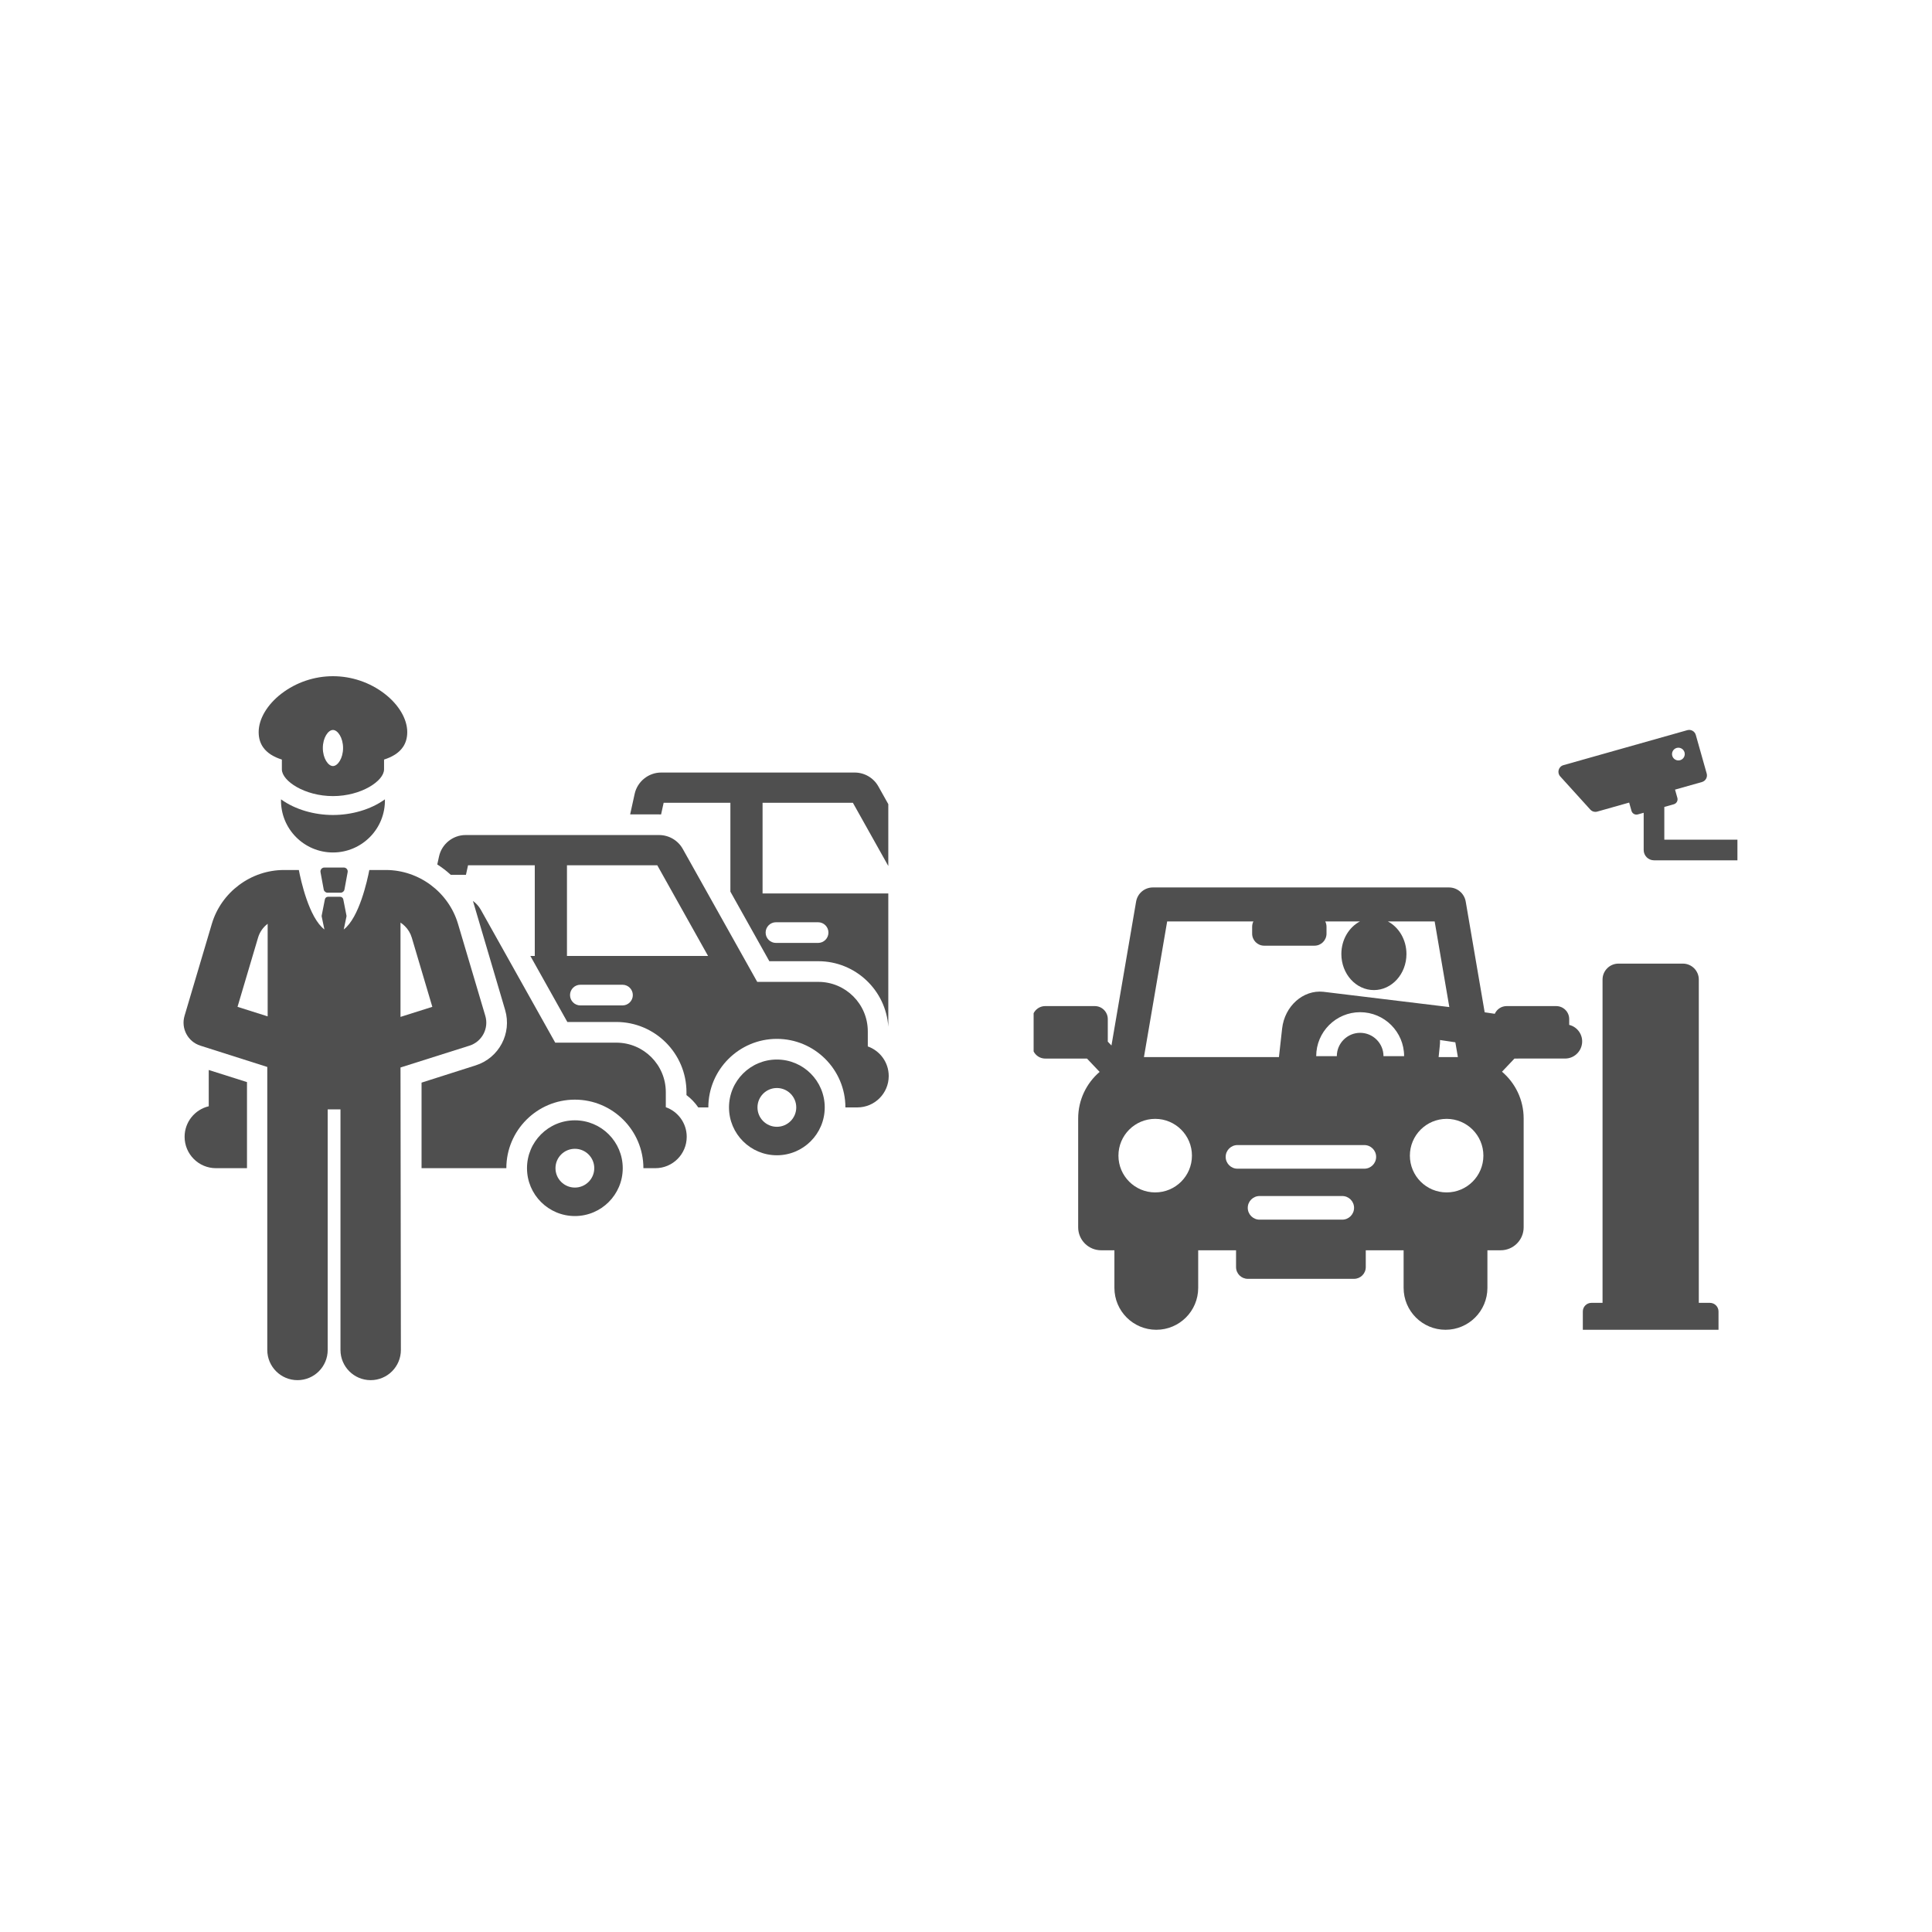 <svg width="200" height="200" viewBox="0 0 200 200" fill="none" xmlns="http://www.w3.org/2000/svg">
<rect width="200" height="200" fill="white"/>
<g clip-path="url(#clip0)">
<path d="M91.957 92.49H78.941V83.102H88.29L91.957 89.649V83.245L90.928 81.409C90.432 80.523 89.493 79.973 88.478 79.973H68.443C67.135 79.973 65.982 80.9 65.7 82.178L65.233 84.303C68.646 84.307 68.1 84.296 68.436 84.31L68.701 83.102H75.61V92.303L79.642 99.504H84.71C88.555 99.504 91.71 102.507 91.957 106.292V92.49ZM84.69 97.611H80.328C79.737 97.611 79.258 97.132 79.258 96.541C79.258 95.95 79.737 95.471 80.328 95.471H84.69C85.281 95.471 85.76 95.95 85.76 96.541C85.76 97.132 85.281 97.611 84.69 97.611Z" fill="#4F4F4F"/>
<path d="M89.834 108.326V106.768C89.834 103.937 87.54 101.643 84.71 101.643H78.388L70.68 87.879C70.183 86.993 69.244 86.443 68.229 86.443H48.194C46.886 86.443 45.732 87.37 45.451 88.648L45.267 89.487C45.761 89.803 46.226 90.162 46.658 90.558H48.235L48.452 89.572H55.36V98.96H54.903L58.731 105.795H63.799C67.805 105.795 71.063 109.054 71.063 113.06V113.363C71.54 113.72 71.95 114.152 72.284 114.639H73.326C73.326 110.726 76.509 107.544 80.421 107.544C84.334 107.544 87.516 110.726 87.516 114.639C87.542 114.639 88.778 114.639 88.751 114.639C90.546 114.639 92 113.184 92 111.39C92 109.975 91.095 108.772 89.834 108.326V108.326ZM64.441 104.081H60.079C59.488 104.081 59.009 103.602 59.009 103.011C59.009 102.42 59.488 101.941 60.079 101.941H64.441C65.032 101.941 65.51 102.42 65.51 103.011C65.51 103.602 65.032 104.081 64.441 104.081ZM58.692 98.96V89.572H68.041L73.298 98.96H58.692Z" fill="#4F4F4F"/>
<path d="M80.421 109.683C77.684 109.683 75.466 111.901 75.466 114.638C75.466 117.375 77.684 119.593 80.421 119.593C83.158 119.593 85.376 117.375 85.376 114.638C85.376 111.901 83.158 109.683 80.421 109.683V109.683ZM80.421 116.645C79.313 116.645 78.414 115.746 78.414 114.638C78.414 113.53 79.313 112.631 80.421 112.631C81.53 112.631 82.428 113.53 82.428 114.638C82.428 115.746 81.53 116.645 80.421 116.645Z" fill="#4F4F4F"/>
<path d="M21.609 114.521C20.176 114.859 19.11 116.145 19.11 117.681C19.11 119.475 20.564 120.93 22.358 120.93H25.568V112.018L21.609 110.765V114.521Z" fill="#4F4F4F"/>
<path d="M68.924 114.618V113.06C68.924 110.229 66.629 107.935 63.799 107.935H57.477L49.769 94.17C49.565 93.807 49.285 93.5 48.958 93.265L52.289 104.547C53.009 106.972 51.656 109.524 49.244 110.287L43.639 112.073V120.93H52.416C52.416 117.018 55.599 113.835 59.511 113.835C63.422 113.835 66.605 117.018 66.605 120.93C66.628 120.93 67.877 120.93 67.841 120.93C69.635 120.93 71.089 119.476 71.089 117.681C71.089 116.267 70.186 115.064 68.924 114.618V114.618Z" fill="#4F4F4F"/>
<path d="M59.511 115.975C56.774 115.975 54.555 118.193 54.555 120.93C54.555 123.667 56.774 125.885 59.511 125.885C62.247 125.885 64.466 123.667 64.466 120.93C64.466 118.193 62.247 115.975 59.511 115.975ZM59.511 122.937C58.402 122.937 57.503 122.038 57.503 120.93C57.503 119.821 58.402 118.923 59.511 118.923C60.619 118.923 61.518 119.821 61.518 120.93C61.518 122.038 60.619 122.937 59.511 122.937Z" fill="#4F4F4F"/>
<path d="M33.577 89.807C33.324 89.807 33.133 90.036 33.179 90.285L33.511 92.081C33.546 92.273 33.714 92.412 33.909 92.412H35.259C35.455 92.412 35.622 92.273 35.658 92.081L35.989 90.285C36.035 90.036 35.844 89.807 35.591 89.807H33.577Z" fill="#4F4F4F"/>
<path d="M39.846 82.747C38.353 83.829 36.351 84.368 34.468 84.368C32.577 84.368 30.576 83.825 29.09 82.746C29.022 85.805 31.484 88.248 34.468 88.248C37.446 88.248 39.912 85.809 39.846 82.747Z" fill="#4F4F4F"/>
<path d="M29.179 78.631V79.644C29.181 80.846 31.546 82.412 34.467 82.412C37.389 82.412 39.756 80.846 39.757 79.644V78.63C40.591 78.364 41.289 77.956 41.713 77.334C41.996 76.92 42.158 76.411 42.158 75.784C42.158 74.428 41.278 72.941 39.803 71.807C38.289 70.642 36.394 70 34.467 70C32.541 70 30.647 70.642 29.132 71.807C27.657 72.941 26.777 74.428 26.777 75.785C26.777 76.413 26.939 76.923 27.223 77.337C27.648 77.958 28.346 78.365 29.179 78.631ZM34.467 75.566C34.961 75.566 35.514 76.365 35.514 77.434C35.514 78.503 34.961 79.302 34.467 79.302C33.973 79.302 33.42 78.503 33.42 77.434C33.42 76.365 33.973 75.566 34.467 75.566Z" fill="#4F4F4F"/>
<path d="M41.46 110.506L48.598 108.247C49.896 107.836 50.626 106.462 50.238 105.157L47.412 95.635C46.438 92.354 43.368 90.062 39.945 90.062H38.232C38.033 91.099 37.19 94.997 35.585 96.219L35.863 94.896C35.872 94.853 35.873 94.808 35.864 94.763L35.537 93.101C35.506 92.946 35.37 92.833 35.211 92.833H33.957C33.798 92.833 33.662 92.946 33.631 93.101L33.304 94.763C33.295 94.808 33.296 94.853 33.305 94.896L33.583 96.219C31.978 94.997 31.135 91.099 30.936 90.062H29.397C25.975 90.062 22.904 92.354 21.93 95.635L19.104 105.157C18.717 106.462 19.446 107.836 20.744 108.247L27.669 110.451C27.665 114.057 27.671 138.482 27.669 139.746C27.669 141.473 29.069 142.873 30.796 142.873C32.523 142.873 33.923 141.473 33.923 139.746V114.844H35.246V139.746C35.246 141.473 36.645 142.873 38.372 142.873C40.099 142.873 41.499 141.473 41.499 139.746C41.497 138.42 41.465 113.977 41.46 110.515V110.506ZM41.46 105.251V95.508C41.619 95.611 41.766 95.731 41.902 95.864H41.904C42.237 96.19 42.492 96.606 42.625 97.056L44.754 104.227L41.515 105.252L41.46 105.269V105.251ZM27.708 105.214L24.588 104.227L26.717 97.056C26.889 96.475 27.245 95.981 27.708 95.629V105.214Z" fill="#4F4F4F"/>
</g>
<g clip-path="url(#clip1)">
<path d="M172.289 86.923V83.535L173.272 83.257C173.556 83.177 173.721 82.882 173.641 82.597L173.399 81.742L176.185 80.955C176.563 80.848 176.783 80.455 176.677 80.077L175.548 76.079C175.441 75.701 175.048 75.48 174.669 75.587L161.846 79.209C161.337 79.352 161.158 79.98 161.512 80.371L164.627 83.808C164.808 84.009 165.088 84.089 165.348 84.016L168.65 83.083L168.891 83.938C168.972 84.223 169.267 84.388 169.551 84.307L170.153 84.138V87.991C170.153 88.58 170.631 89.059 171.221 89.059H179.858V86.923H172.289V86.923ZM173.567 77.427C173.918 77.328 174.282 77.532 174.381 77.882C174.48 78.232 174.276 78.597 173.926 78.695C173.576 78.794 173.212 78.59 173.112 78.241C173.014 77.89 173.218 77.526 173.567 77.427V77.427Z" fill="#4F4F4F"/>
<path d="M177.01 134.871H175.86V101.403C175.86 100.492 175.12 99.753 174.209 99.753H167.545C166.634 99.753 165.895 100.492 165.895 101.403V134.871H164.744C164.252 134.871 163.854 135.27 163.854 135.761V137.658H177.9V135.761C177.9 135.27 177.501 134.871 177.01 134.871Z" fill="#4F4F4F"/>
<path d="M162.443 106.097V105.495C162.443 104.752 161.841 104.15 161.097 104.15H155.968C155.42 104.15 154.949 104.478 154.739 104.948L153.693 104.793L151.731 93.331C151.586 92.486 150.855 91.868 149.998 91.868H119.342C118.485 91.868 117.754 92.486 117.609 93.331L115.058 108.23L114.678 107.83V105.495C114.678 104.752 114.075 104.15 113.332 104.15H108.203C107.46 104.15 106.857 104.752 106.857 105.495V108.237C106.857 108.98 107.46 109.582 108.203 109.582H112.524L113.833 110.962C112.474 112.127 111.612 113.855 111.612 115.785V127.05C111.612 128.364 112.676 129.428 113.99 129.428H115.363V133.321C115.363 135.716 117.305 137.658 119.7 137.658C122.095 137.658 124.037 135.716 124.037 133.321V129.428H127.956V131.169C127.956 131.841 128.501 132.385 129.173 132.385H140.167C140.839 132.385 141.384 131.841 141.384 131.169V129.428H145.302V133.321C145.302 135.716 147.244 137.658 149.639 137.658C152.035 137.658 153.977 135.716 153.977 133.321V129.428H155.35C156.663 129.428 157.728 128.364 157.728 127.05V115.785C157.728 113.844 156.857 112.108 155.486 110.943L156.777 109.582C157.867 109.575 162.098 109.579 162.053 109.579C162.901 109.567 163.638 108.928 163.766 108.063C163.901 107.156 163.317 106.309 162.443 106.097V106.097ZM150.92 109.432H148.925C149.028 108.345 149.081 108.14 149.072 107.663L150.657 107.898L150.92 109.432ZM119.585 123.438C117.483 123.438 115.78 121.734 115.78 119.631C115.78 117.529 117.483 115.824 119.585 115.824C121.686 115.824 123.39 117.529 123.39 119.631C123.39 121.734 121.686 123.438 119.585 123.438ZM118.42 109.432L120.825 95.385H129.751C129.669 95.552 129.622 95.738 129.622 95.935V96.652C129.622 97.339 130.178 97.897 130.866 97.897H136.075C136.763 97.897 137.32 97.339 137.32 96.652V95.935C137.32 95.738 137.273 95.552 137.191 95.385H140.782C139.644 95.985 138.857 97.27 138.857 98.76C138.857 100.821 140.366 102.493 142.226 102.493C144.087 102.493 145.595 100.821 145.595 98.76C145.595 97.27 144.808 95.985 143.67 95.385H148.515L150.033 104.251L137.001 102.67C134.903 102.445 132.984 104.152 132.724 106.477L132.395 109.432H118.42ZM138.948 126.258H130.391C129.716 126.258 129.168 125.711 129.168 125.035C129.168 124.36 129.716 123.812 130.391 123.812H138.948C139.624 123.812 140.172 124.36 140.172 125.035C140.172 125.711 139.624 126.258 138.948 126.258ZM141.234 120.983H128.106C127.43 120.983 126.882 120.436 126.882 119.76C126.882 119.085 127.43 118.537 128.106 118.537H141.234C141.91 118.537 142.457 119.085 142.457 119.76C142.457 120.436 141.909 120.983 141.234 120.983ZM143.218 109.333C143.218 108.001 142.134 106.918 140.803 106.918C139.471 106.918 138.388 108.001 138.388 109.333H136.253C136.253 106.824 138.294 104.782 140.803 104.782C143.312 104.782 145.353 106.824 145.353 109.333H143.218ZM149.755 123.438C147.653 123.438 145.95 121.734 145.95 119.631C145.95 117.529 147.653 115.824 149.755 115.824C151.856 115.824 153.56 117.529 153.56 119.631C153.56 121.734 151.856 123.438 149.755 123.438V123.438Z" fill="#4F4F4F"/>
</g>
<defs>
<clipPath id="clip0">
<rect width="73" height="73" fill="white" transform="translate(19 70)"/>
</clipPath>
<clipPath id="clip1">
<rect width="73" height="73" fill="white" transform="translate(107 70)"/>
</clipPath>
</defs>
</svg>
